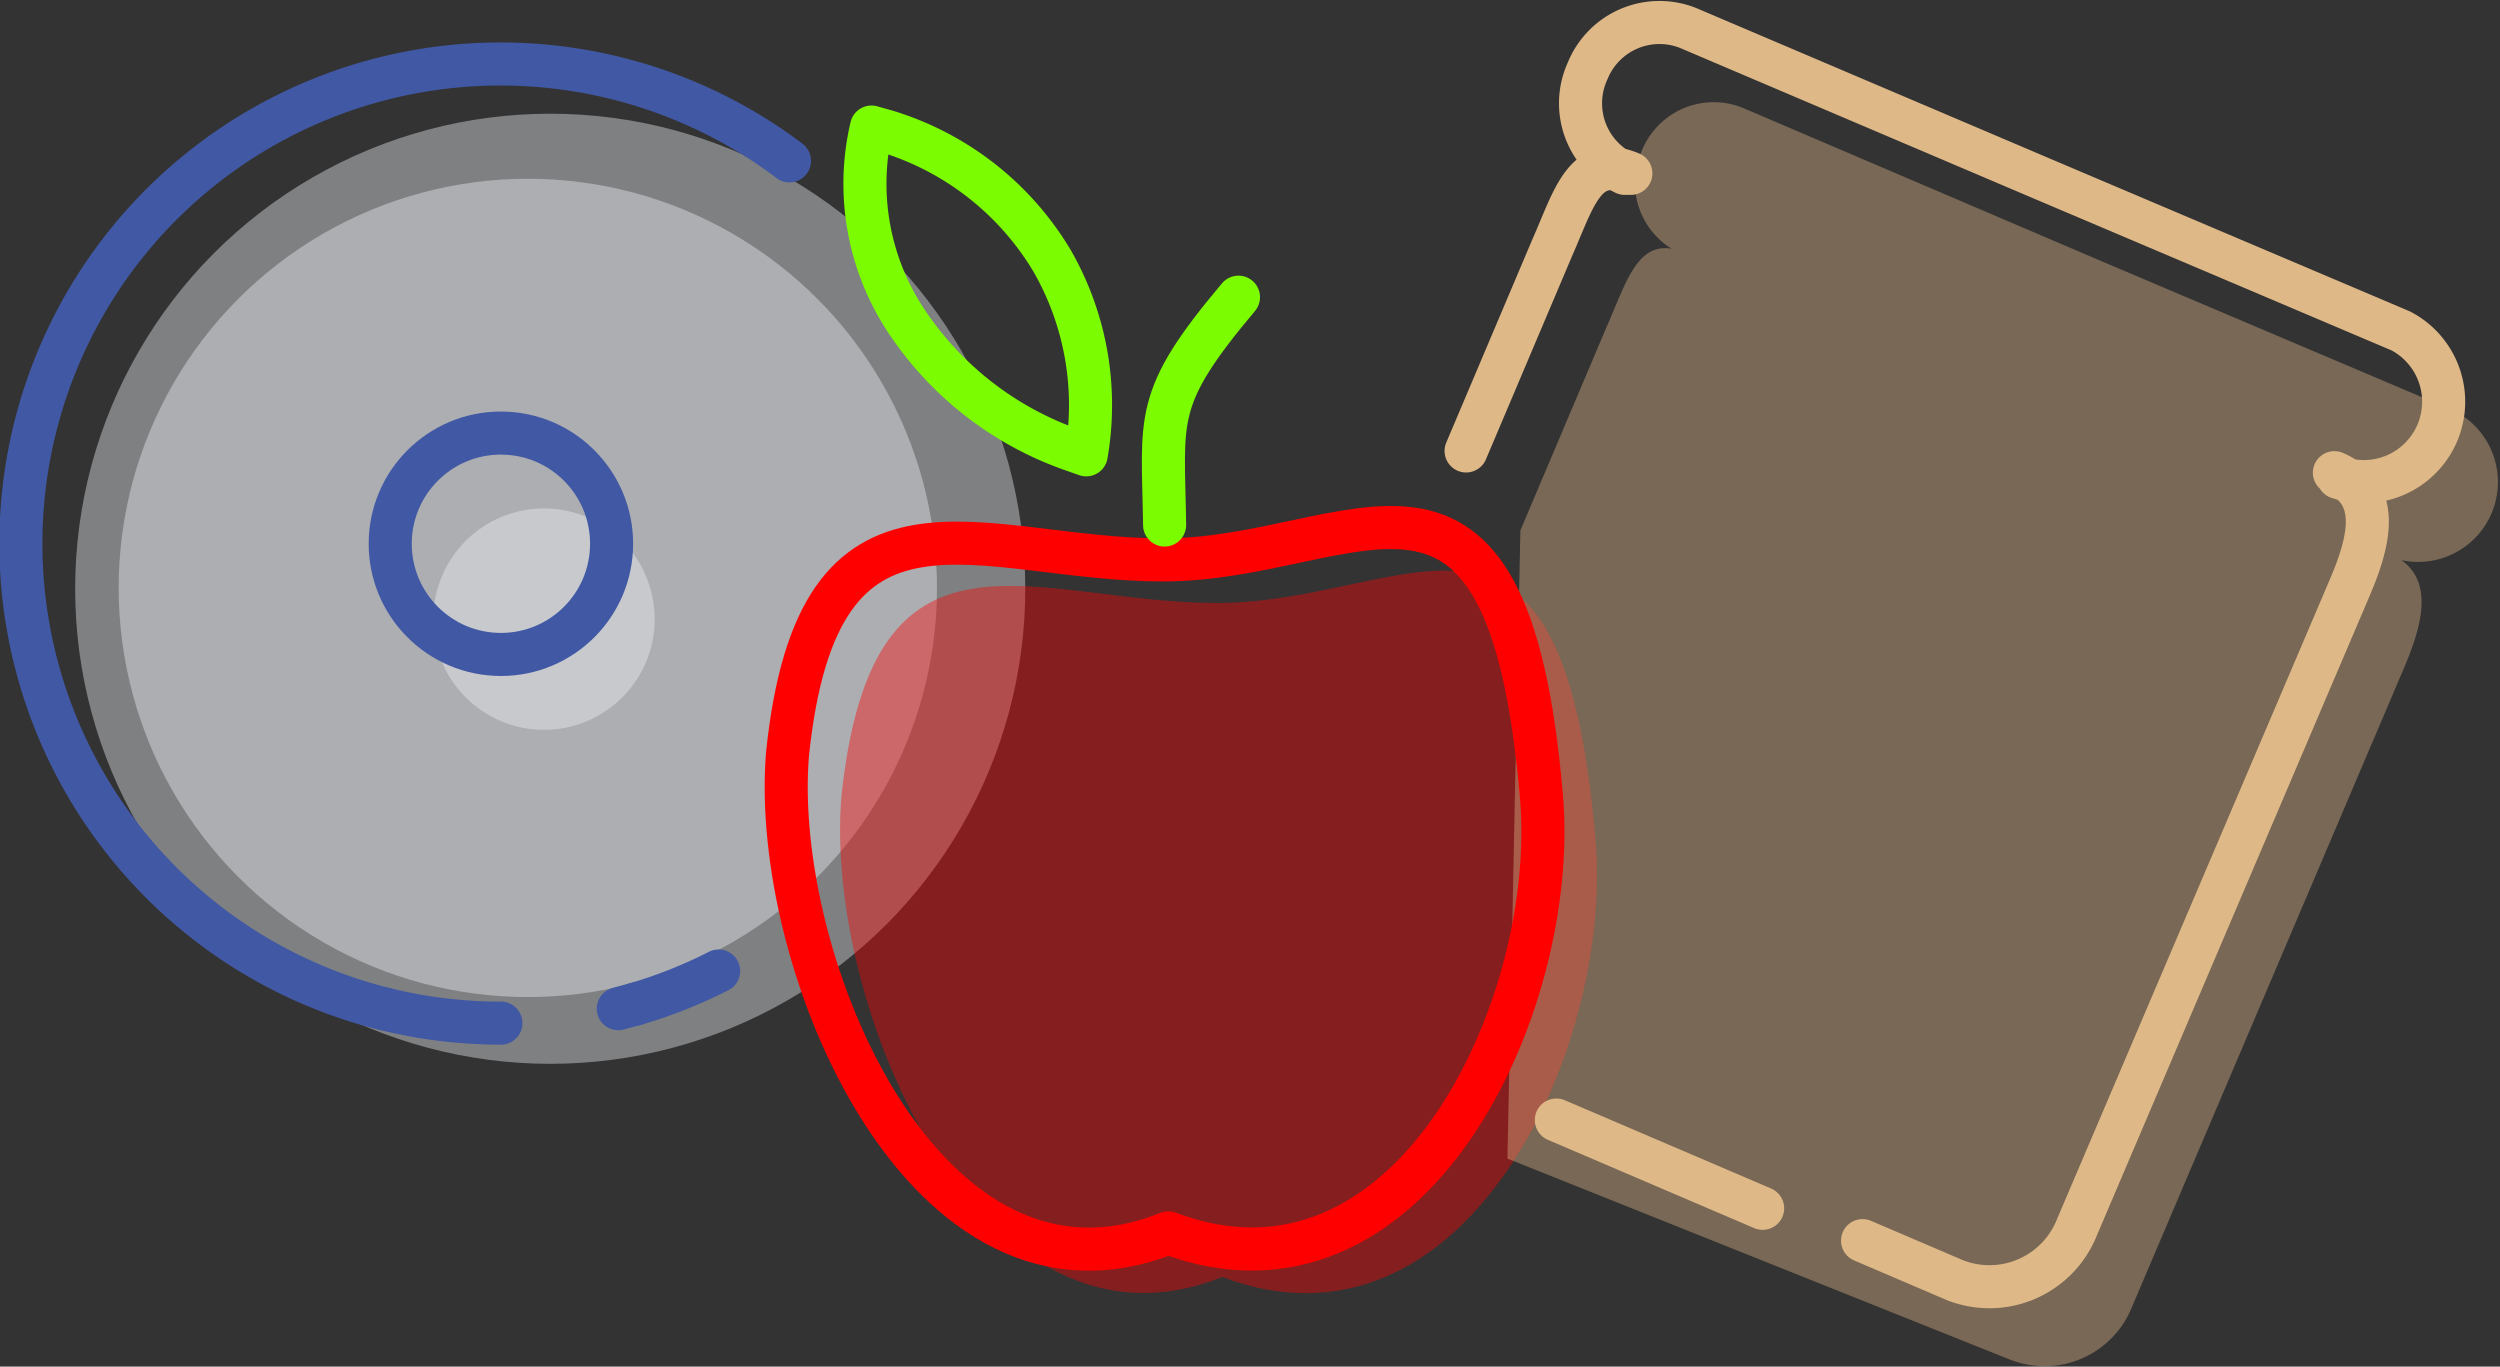 <?xml version="1.0" standalone="yes"?><svg xmlns="http://www.w3.org/2000/svg" viewBox="0 0 116.09 63.46" style="zoom: 1;"><rect x="0" y="0" width="116.09" height="63.46" fill="#333333" stroke="none"/><defs><style><![CDATA[.cls-1{fill:#f1f4f9;fill-opacity:0.4}.cls-8{fill:#ff0000;fill-opacity:0.4}.cls-9{fill:#DEB887;fill-opacity:0.4}.cls-2,.cls-3,.cls-4{fill:none;stroke-width:2px;}.cls-5{fill:none;stroke-width:2px;}.cls-6{fill:none;stroke-width:2px;}.cls-7{fill:none;stroke-width:2px;}.cls-2,.cls-3{stroke:#4158a4;stroke-miterlimit:10;}.cls-2,.cls-4{stroke-linecap:round;}.cls-4{stroke:#4256a5;stroke-linejoin:round;}.cls-5{stroke-linecap:round;}.cls-5{stroke:#ff0000;stroke-linejoin:round;}.cls-6{stroke-linecap:round;}.cls-6{stroke:#7CFC00;stroke-linejoin:round;}.cls-7{stroke-linecap:round;}.cls-7{stroke:#DEB887;stroke-linejoin:round;}]]></style></defs><title>Asset 18</title><g id="Layer_2" data-name="Layer 2"><g id="Layer_1-2" data-name="Layer 1"><circle class="cls-1" cx="24.51" cy="27.3" r="19"></circle><circle class="cls-1" cx="25.55" cy="27.34" r="22.06"></circle><circle class="cls-1" cx="25.26" cy="28.75" r="5.14"></circle><path class="cls-8" d="M56.76,59.3 C45.51,63.8 38.26,46.76 39.07,37 c1.44,-13.75 8.88,-9 17.44,-9 c9,0 16,-7.5 17.58,11 C74.93,48.76 68,63.55 56.76,59.3  Z "></path><path class="cls-9" d="M70.6,24.63 l4,-9.44 c1,-2.26 1.51,-4.36 3.65,-3.45 l-.28,0 A3.6,3.6 0 0 1 76.24,7 a3.6,3.6 0 0 1 4.67,-2 l16.61,7.1 l16.49,7 a3.71,3.71 0 0 1 -2.91,6.8 s.47,.06 -.18,-.22 c2.14,.92 1.69,3.05 .72,5.32 L99,60.69 a4.37,4.37 0 0 1 -5.65,2.45 L70,53.8 "></path><path class="cls-2" d="M17.85,46.85A22.27,22.27,0,1,1,36.66,7.47"></path><path class="cls-2" d="M23.26,47.51a22.31,22.31,0,0,1-5.41-.66"></path><path class="cls-2" d="M23.26,47.51"></path><path class="cls-2" d="M29.52,46.62l-.81.22"></path><path class="cls-2" d="M33.37,45.09a22.12,22.12,0,0,1-3.85,1.53"></path><circle class="cls-3" cx="23.26" cy="25.25" r="5.14"></circle><path class="cls-5" d="M54,26 c9,0 16,-7.5 17.58,11 c.83,9.71 -6.08,24.5 -17.33,20.25 C43,61.8 35.76,44.76 36.57,35 C38,21.3 45.45,26 54,26  Z "></path><path class="cls-6" d="M54.08,24.38 c-.07,-5 -.57,-5.83 3.43,-10.58 "></path><path class="cls-6" d="M41.21,6.11 l-.74,-.21 A11.52,11.52 0 0 0 42.15,15 a15.3,15.3 0 0 0 7.61,5.88 l.68,.24 a13.46,13.46 0 0 0 -1.58,-9 A13.54,13.54 0 0 0 41.21,6.11  Z "></path><line x2="72.27" x1="81.85" class="cls-7" y2="52.01" y1="56.11"></line><path class="cls-7" d="M68.08,20.94 l4,-9.44 c1,-2.26 1.51,-4.36 3.65,-3.45 l-.28,0 A3.6,3.6 0 0 1 73.72,3.3 a3.6,3.6 0 0 1 4.67,-2 L95,8.37 l16.49,7 a3.71,3.71 0 0 1 -2.91,6.8 s.47,.06 -.18,-.22 c2.14,.92 1.69,3.05 .72,5.32 L96.44,57 a4.37,4.37 0 0 1 -5.65,2.45 l-4.3,-1.84 "></path><path class="cls-4" d="M77.85,9.38"></path></g></g></svg>